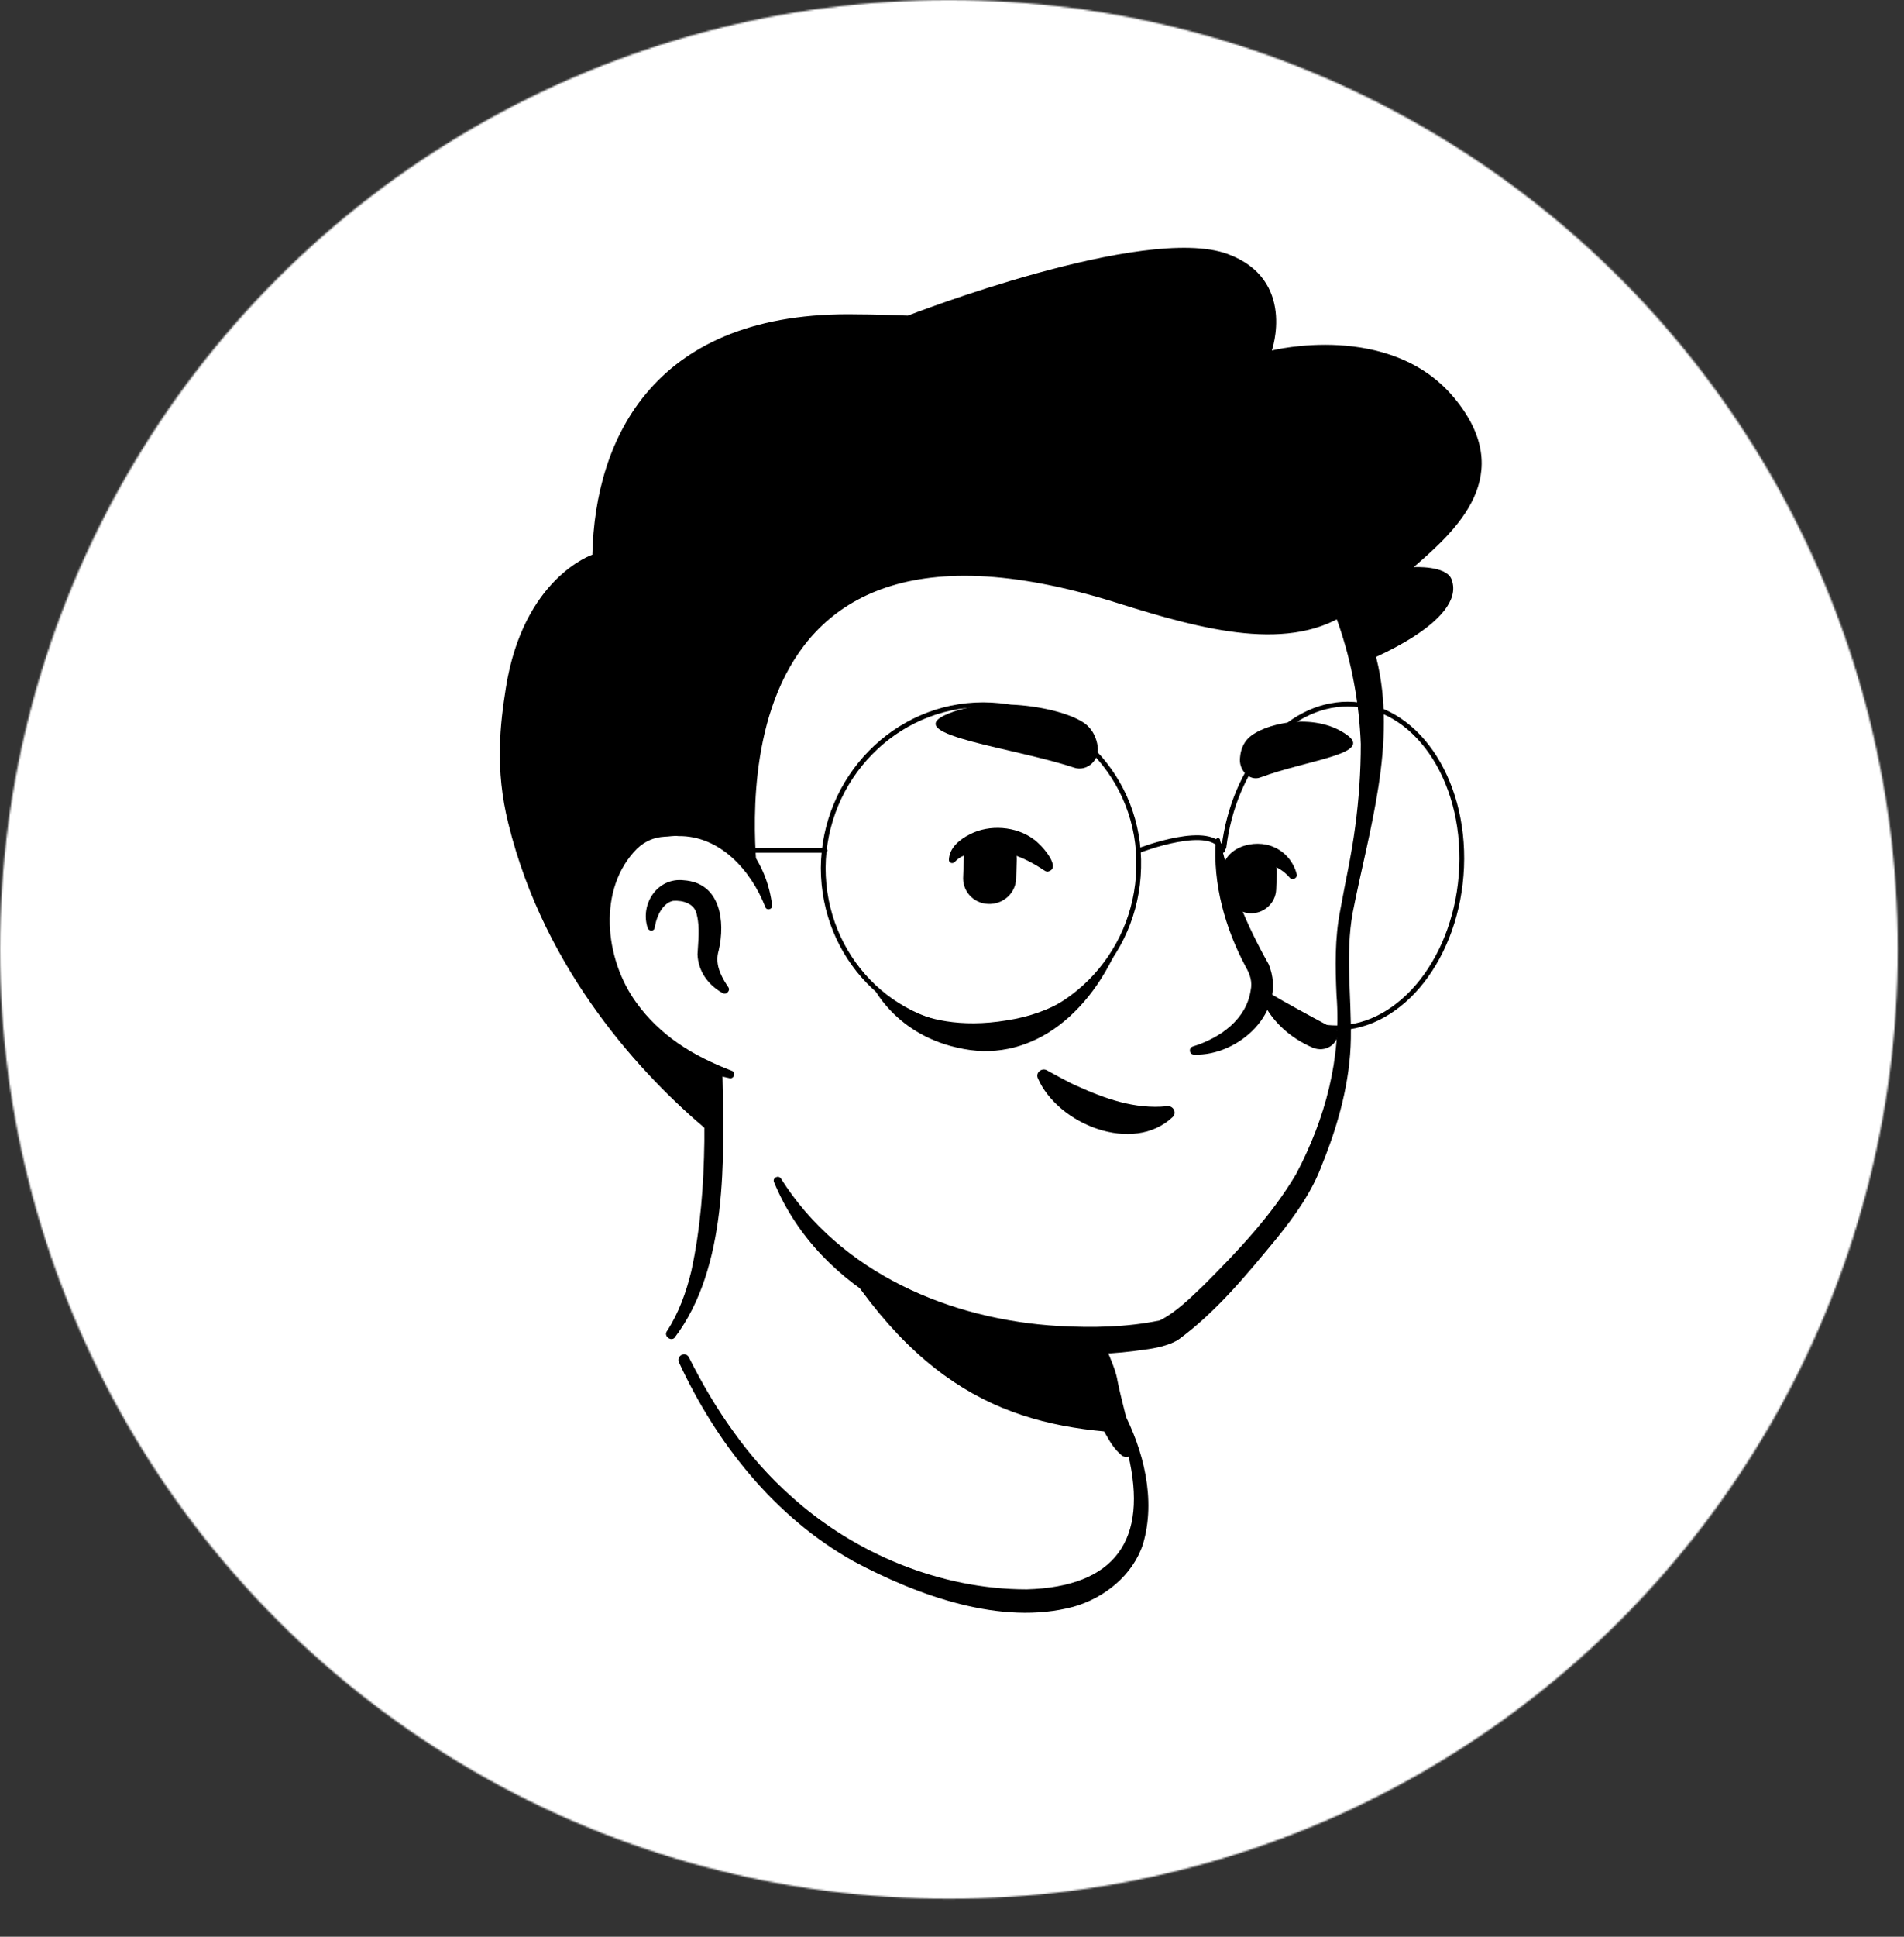 <svg width="1200" height="1220" viewBox="0 0 1200 1220" fill="none" xmlns="http://www.w3.org/2000/svg">
<rect x="0" y="0" width="1200" height="1220" fill="#333333" stroke="none"/>
<g id="Cute Avatar">
<mask id="mask0_0_1080" style="mask-type:luminance" maskUnits="userSpaceOnUse" x="0" y="0" width="1197" height="1197">
<circle id="Ellipse 1" cx="598.033" cy="598.033" r="595.033" fill="#D9D9D9" stroke="black" stroke-width="6"/>
</mask>
<g mask="url(#mask0_0_1080)">
<g id="Body">
<rect width="1200" height="1200" fill="white"/>
<g id="Body_2">
<g id="Revised_Shoulder_1_">
<path id="Vector" d="M925.883 1091.76C923.138 1093.73 920.001 1095.69 917.256 1097.65C914.118 1099.61 911.373 1101.57 908.236 1103.14C905.491 1104.71 903.138 1106.27 900.393 1107.84C900.001 1108.24 899.609 1108.24 899.216 1108.63C890.197 1114.12 880.785 1119.22 871.373 1123.92C868.628 1125.49 865.491 1127.06 862.746 1128.24C862.746 1128.24 862.354 1128.63 861.962 1128.63C858.824 1130.2 855.687 1131.76 852.55 1133.33C846.275 1136.47 839.609 1139.22 833.334 1141.96C830.197 1143.53 826.667 1144.71 823.53 1145.88C820.393 1147.06 816.863 1148.63 813.726 1149.8C810.589 1150.98 807.06 1152.55 803.922 1153.73C803.922 1153.73 803.922 1153.73 803.53 1153.73C800.393 1154.9 796.863 1156.08 793.726 1157.26C786.667 1159.61 779.216 1161.96 772.158 1164.31C769.805 1165.1 767.06 1165.88 764.707 1166.67C757.256 1169.02 749.805 1170.98 742.354 1172.55C739.609 1173.33 736.863 1173.73 733.726 1174.51C726.667 1176.08 719.216 1177.65 712.158 1179.22C710.589 1179.61 709.412 1179.61 707.844 1180C705.491 1180.39 702.746 1180.78 700.393 1181.18C696.863 1181.57 693.726 1182.35 690.197 1182.75C688.628 1183.14 687.06 1183.14 685.491 1183.53C683.53 1183.92 681.177 1184.31 678.824 1184.31C672.55 1185.1 665.883 1185.88 659.609 1186.67C657.648 1187.06 655.295 1187.06 653.334 1187.45H652.942C650.197 1187.84 647.452 1187.84 644.707 1188.24C641.962 1188.63 639.216 1188.63 636.471 1188.63C634.903 1188.63 632.942 1189.02 631.373 1189.02C628.236 1189.02 625.491 1189.41 622.746 1189.41C618.824 1189.41 615.295 1189.8 611.373 1189.8C607.452 1189.8 603.922 1189.8 600.001 1189.8C597.256 1189.8 594.511 1189.8 591.765 1189.8C426.275 1187.45 277.648 1117.26 171.373 1005.88C171.373 1005.88 171.373 1005.49 170.981 1005.49C159.216 994.902 169.413 938.432 216.863 902.745C276.471 857.647 419.216 829.412 419.216 829.412C419.216 829.412 474.511 820.392 679.609 863.137C799.609 888.236 890.981 924.706 941.961 1023.53C952.55 1043.92 963.138 1075.29 925.883 1091.76Z" fill="white"/>
<g id="Group">
<path id="Vector_2" d="M680.785 858.824C756.079 874.118 836.471 890.588 898.432 940.392C919.216 957.255 932.942 981.961 944.314 1005.88C949.805 1017.65 955.295 1029.8 959.609 1042.75C961.962 1051.37 965.491 1061.18 963.53 1071.37C963.138 1074.12 960.785 1077.65 958.824 1079.61C949.805 1088.63 940.001 1094.12 930.197 1101.18C872.55 1141.18 806.275 1169.41 737.648 1184.31C584.707 1217.65 419.216 1191.76 284.707 1111.37C240.001 1084.31 198.824 1051.37 163.53 1012.55C159.609 1007.84 159.609 1000 159.609 994.902C160.001 983.137 163.138 971.765 167.06 961.177C176.471 936.863 188.628 912.549 209.413 895.686C224.314 885.49 240.393 876.863 256.864 869.804C308.628 847.843 363.138 832.549 419.216 826.275C423.922 825.883 424.707 832.549 420.001 833.334C366.275 844.314 312.942 860.784 263.138 883.137C245.099 892.157 225.883 900 211.373 914.118C197.648 929.02 187.844 947.451 180.001 966.275C174.903 977.647 171.373 995.687 172.942 1004.71C197.648 1034.12 226.667 1060 258.04 1082.35C429.805 1202.35 690.589 1210.2 873.334 1110.2C889.805 1101.18 905.883 1090.98 921.177 1080.39C928.628 1075.29 936.471 1070.98 942.354 1065.1C942.746 1064.71 942.354 1065.1 942.354 1065.49C942.354 1065.88 941.962 1066.27 941.962 1066.27C942.354 1061.57 940.785 1055.29 938.824 1049.02C931.765 1026.27 920.393 1002.35 908.236 981.569C889.02 950.588 856.471 930.981 823.53 915.294C800.785 904.706 776.863 896.471 752.55 888.628C728.236 880.785 703.53 874.118 678.824 868.235C672.55 866.667 674.511 857.647 680.785 858.824Z" fill="black"/>
</g>
</g>
</g>
</g>
<g id="Outfit">
<g id="outfit_8_1_">
<path id="Vector_3" d="M349.41 825.881C349.41 825.881 406.665 803.136 417.253 802.352L418.038 811.371C418.038 811.371 372.548 830.979 369.802 834.116C367.449 836.862 349.41 825.881 349.41 825.881Z" fill="#7E5D6D"/>
<g id="Group_2">
<path id="Vector_4" d="M1056.08 1334.9H64.312C64.312 1334.9 90.194 1150.98 150.194 1021.57C195.292 923.529 283.135 860.784 362.351 832.549C384.704 824.706 401.959 816.078 418.037 811.764C418.037 812.549 490.194 800 548.625 806.666C639.998 816.862 733.331 847.843 734.508 847.451C785.096 860.784 847.057 898.431 936.861 973.725C1038.04 1058.43 1056.08 1334.9 1056.08 1334.9Z" fill="white"/>
<g id="Mask group">
<mask id="mask1_0_1080" style="mask-type:alpha" maskUnits="userSpaceOnUse" x="64" y="804" width="993" height="531">
<path id="Vector_5" d="M1056.08 1334.9H64.311C64.311 1334.9 90.194 1150.98 150.194 1021.57C195.292 923.529 283.135 860.784 362.351 832.548C384.704 824.705 401.958 816.078 418.037 811.764C418.037 812.548 490.194 799.999 548.625 806.666C639.998 816.862 733.331 847.842 734.507 847.45C785.096 860.784 847.056 898.431 936.86 973.725C1038.04 1058.43 1056.08 1334.9 1056.08 1334.9Z" fill="white"/>
</mask>
<g mask="url(#mask1_0_1080)">
<g id="Group_3">
<g id="Group_4">
<g id="Group_5">
<g id="Group_6">
<path id="Vector_6" d="M268.234 802.744C289.802 803.528 300.783 803.92 322.351 803.528C341.567 814.901 350.979 820.391 370.587 830.979C390.587 829.803 400.783 829.018 420.783 826.666C440.783 836.077 450.587 840.783 470.587 849.803C490.979 846.665 501.175 844.705 521.175 840.783C541.567 848.626 552.155 852.156 572.547 858.822C592.94 853.724 603.136 850.587 623.528 844.705C644.704 850.195 655.293 852.94 676.469 857.646C696.861 850.195 707.057 846.666 727.449 838.43C749.018 841.96 759.998 843.528 781.567 846.273C801.567 836.862 811.763 832.156 831.763 821.96C853.724 823.136 864.704 823.528 886.665 823.92C906.273 812.156 916.077 806.273 935.685 794.116C960.391 792.156 972.547 790.979 997.253 788.234C995.293 797.646 994.508 802.352 992.94 811.764C972.547 814.116 961.959 815.293 941.567 816.862C921.567 829.411 911.763 835.685 891.371 847.45C869.018 847.45 858.038 847.058 835.685 845.881C815.293 856.077 805.097 861.175 784.704 870.587C762.744 867.842 751.763 866.273 729.802 863.136C709.41 871.371 698.822 875.293 678.43 882.352C656.861 877.646 646.273 874.901 625.096 869.411C604.704 875.293 594.116 878.43 573.724 883.528C552.94 876.469 542.351 872.94 521.567 865.097C501.175 869.018 490.979 870.979 470.195 874.116C449.802 865.097 439.998 860.783 419.606 850.979C399.214 852.94 389.018 853.724 369.018 854.901C349.41 844.313 339.606 838.822 320.391 827.058C302.351 827.058 293.332 827.058 275.293 826.273C272.547 817.254 270.979 812.548 268.234 802.744Z" fill="black"/>
</g>
</g>
<g id="Group_7">
<g id="Group_8">
<path id="Vector_7" d="M262.745 902.353C284.314 902.745 294.902 902.745 316.863 901.961C336.471 912.941 346.274 918.039 365.882 928.235C385.882 926.667 395.686 925.49 415.686 922.745C435.686 931.765 445.882 936.078 466.274 944.314C486.274 940.784 496.078 938.431 516.471 934.118C537.255 941.176 547.843 944.706 568.627 950.98C588.627 945.098 598.823 942.353 618.823 935.686C640 940.784 650.98 943.137 672.157 947.451C692.157 939.608 701.961 935.686 721.961 927.059C743.922 930.196 754.51 931.373 776.471 933.333C796.078 923.529 805.882 918.431 825.49 907.843C847.451 908.627 858.823 908.627 880.784 908.235C900 896.471 909.412 890.196 928.627 877.647C953.333 875.294 965.882 874.118 990.588 870.588C989.02 880 988.627 884.706 987.059 893.725C966.274 896.471 956.078 897.647 935.686 899.608C916.078 912.549 906.667 918.824 887.059 930.98C864.706 931.373 853.333 931.373 830.98 930.588C810.98 941.176 801.176 946.274 781.176 956.471C759.216 954.51 747.843 953.333 725.882 950.196C705.882 958.824 695.686 962.745 675.294 970.588C653.725 966.275 642.745 963.922 621.176 958.824C600.784 965.49 590.98 968.235 570.588 974.118C549.412 967.843 538.823 964.314 518.039 957.255C497.647 961.569 487.843 963.922 467.451 967.451C447.059 959.216 436.471 954.902 416.078 945.49C396.078 947.843 385.882 949.02 365.882 950.98C345.882 940.784 336.078 935.294 316.471 924.314C298.431 924.706 289.412 925.098 271.765 924.706C267.843 916.078 266.274 911.373 262.745 902.353Z" fill="black"/>
</g>
</g>
<g id="Group_9">
<g id="Group_10">
<path id="Vector_8" d="M257.253 1000.39C278.43 999.999 289.41 999.607 310.979 998.822C330.587 1009.41 340.783 1014.51 360.783 1023.92C380.391 1021.57 390.195 1020.39 409.802 1017.25C430.195 1025.88 440.391 1029.8 461.175 1037.65C480.783 1033.33 490.587 1031.37 510.587 1026.27C531.763 1032.94 542.351 1036.08 563.528 1041.96C583.136 1035.69 592.94 1032.55 612.547 1025.88C634.116 1030.59 645.096 1032.55 666.665 1036.47C686.273 1028.23 696.077 1024.31 715.293 1015.29C737.253 1017.65 748.234 1018.82 770.194 1020.39C789.41 1010.2 799.214 1005.1 818.038 994.117C840.391 994.117 851.371 994.117 873.724 993.332C892.548 981.175 901.959 974.901 920.391 962.352C945.096 959.607 957.646 958.038 982.351 954.117C981.175 963.136 980.783 967.842 979.998 977.254C959.214 980.391 949.018 981.96 928.234 984.313C909.41 997.254 899.606 1003.92 880.783 1016.08C858.038 1016.86 846.665 1017.25 824.312 1016.86C804.704 1027.84 795.293 1032.94 775.685 1043.53C753.332 1041.96 742.351 1041.18 719.998 1038.43C700.391 1047.45 690.587 1051.76 670.587 1060C648.626 1056.47 637.646 1054.12 616.077 1049.41C596.077 1056.47 586.273 1059.61 566.273 1065.88C544.704 1060 534.116 1056.86 512.94 1050.19C492.94 1055.29 483.136 1057.65 463.136 1061.57C442.351 1053.72 431.763 1049.41 411.371 1040.78C391.371 1043.92 381.567 1045.1 361.567 1047.45C341.175 1037.65 331.371 1032.55 311.371 1021.96C293.724 1022.74 284.704 1023.14 267.057 1023.53C262.744 1014.51 261.175 1009.8 257.253 1000.39Z" fill="black"/>
</g>
</g>
<g id="Group_11">
<g id="Group_12">
<path id="Vector_9" d="M251.371 1098.04C272.547 1097.25 283.136 1096.47 304.312 1094.9C324.312 1105.1 334.508 1109.8 354.9 1118.82C374.116 1116.08 383.92 1114.51 403.528 1110.98C424.312 1119.21 434.9 1123.14 455.685 1130.19C474.9 1125.49 484.704 1123.14 504.312 1117.65C525.489 1123.92 536.469 1126.67 557.646 1131.76C576.861 1125.1 586.665 1121.57 605.881 1114.51C627.842 1118.43 638.43 1120.39 660.391 1123.53C679.606 1114.9 689.018 1110.59 708.234 1101.57C730.587 1103.53 741.567 1104.31 763.92 1105.49C782.744 1095.29 792.155 1089.8 810.979 1078.82C833.332 1078.43 844.704 1078.04 867.057 1076.86C885.489 1064.7 894.508 1058.43 912.548 1045.49C937.646 1042.35 950.195 1040.39 974.9 1036.08C974.116 1045.1 974.116 1049.8 973.332 1058.82C952.548 1062.35 942.351 1063.92 921.567 1066.67C903.136 1080 893.724 1086.27 875.293 1098.82C852.548 1100 841.175 1100.39 818.43 1100.78C799.606 1112.16 789.802 1117.65 770.979 1127.84C748.626 1126.67 737.253 1126.27 714.9 1124.31C695.685 1133.72 685.881 1138.04 666.665 1146.67C644.312 1143.53 633.332 1141.57 611.371 1137.65C591.763 1145.1 581.959 1148.63 562.351 1155.29C540.783 1150.19 529.802 1147.06 508.234 1141.18C488.626 1146.67 478.822 1149.02 459.214 1153.72C438.038 1146.27 427.449 1142.74 406.273 1134.51C386.665 1138.04 376.861 1139.61 357.253 1142.35C336.469 1132.94 326.273 1128.23 306.273 1118.04C288.626 1119.61 279.998 1120 262.351 1120.78C258.038 1111.76 255.685 1107.06 251.371 1098.04Z" fill="black"/>
</g>
</g>
<g id="Group_13">
<g id="Group_14">
<path id="Vector_10" d="M245.879 1194.51C266.664 1192.94 277.252 1192.16 298.428 1189.8C318.82 1199.21 329.017 1203.92 349.801 1212.55C369.017 1209.41 378.428 1207.45 397.644 1203.53C418.82 1210.98 429.409 1214.9 450.585 1221.57C469.801 1216.47 479.213 1213.72 498.036 1207.84C519.605 1213.33 530.585 1216.08 552.154 1220.78C570.977 1213.72 580.389 1210.19 599.605 1202.35C621.566 1205.88 632.546 1207.45 654.899 1210.19C673.722 1201.17 682.742 1196.86 701.566 1187.45C723.918 1189.02 735.291 1189.41 757.644 1190.19C776.075 1179.61 785.095 1174.12 803.526 1162.74C826.271 1161.96 837.252 1161.57 859.997 1160C877.644 1147.45 886.664 1141.17 904.311 1128.23C929.409 1124.7 941.958 1122.74 967.056 1118.04C966.664 1127.06 966.664 1131.37 966.271 1140.39C945.487 1144.31 935.291 1145.88 914.507 1149.02C896.468 1162.35 887.448 1169.02 869.409 1181.57C846.664 1183.53 834.899 1183.92 812.154 1184.7C793.722 1196.08 784.311 1201.96 765.879 1212.55C743.134 1212.16 731.762 1211.76 709.017 1210.19C690.193 1220 680.781 1224.31 661.958 1233.33C639.605 1230.59 628.232 1229.02 605.879 1225.49C586.664 1233.33 577.252 1236.86 558.036 1243.92C536.075 1239.21 525.095 1236.47 503.134 1230.98C483.919 1236.86 474.115 1239.61 454.899 1244.7C433.33 1238.04 422.742 1234.51 401.173 1226.67C381.958 1230.59 372.154 1232.55 352.938 1235.68C332.154 1227.06 321.566 1222.35 300.781 1212.94C283.526 1214.9 274.899 1215.68 257.644 1216.86C252.938 1208.23 250.585 1203.53 245.879 1194.51Z" fill="black"/>
</g>
</g>
</g>
</g>
</g>
</g>
<path id="Vector_11" d="M1063.53 1341.57C769.018 1342.35 354.9 1345.49 64.704 1344.71C58.822 1344.71 53.723 1339.22 54.9 1333.33C69.017 1249.02 88.625 1166.27 116.861 1085.49C146.272 999.215 187.449 932.549 263.135 879.215C298.037 854.117 337.253 836.47 377.253 822.353C390.194 817.255 403.527 811.764 417.645 807.843L421.567 810.588V810.196C421.567 808.235 417.645 807.059 418.821 807.451V807.059C419.214 806.274 419.998 805.882 420.39 805.098C424.704 800.392 430.978 798.823 437.253 798.431C443.919 797.647 450.586 796.862 457.645 796.078C484.704 792.941 512.155 792.157 539.606 794.902C567.057 798.039 593.331 803.137 619.998 809.019C658.429 817.647 696.468 830.196 734.115 841.568L735.292 841.961H735.684C735.684 841.961 736.076 841.961 735.684 841.961C735.684 841.961 735.292 841.961 734.9 841.961C734.508 841.961 734.116 841.961 733.723 842.353H736.468C788.233 856.078 832.939 885.882 876.076 916.862C897.253 932.549 918.037 948.627 938.429 965.49C959.606 981.96 976.076 1004.71 989.017 1028.24C1014.51 1074.9 1030.19 1126.27 1042.35 1177.65C1053.33 1225.88 1061.17 1274.9 1066.27 1323.92L1066.66 1329.02L1067.06 1331.37V1332.55C1066.27 1336.08 1065.1 1339.61 1063.53 1341.57ZM1048.63 1327.84C1047.06 1329.41 1045.49 1332.55 1045.88 1334.51V1334.12V1332.94V1330.59C1039.21 1254.9 1026.66 1179.22 1003.14 1107.06C987.057 1060 966.272 1010.2 927.057 978.431C887.449 945.49 846.272 912.941 801.566 887.059C779.214 874.51 756.076 863.137 732.155 856.862L738.037 856.47C737.253 857.255 733.723 857.255 733.331 856.862C710.194 852.157 678.429 840 655.684 832.549C623.919 821.961 590.978 816.47 557.645 813.725C524.704 810.588 491.763 813.333 459.214 816.863C452.547 817.647 445.88 818.039 439.606 818.823C432.547 820.392 425.096 820 418.821 814.902C418.821 814.902 418.821 814.902 418.429 814.902H418.037C418.821 815.294 414.9 814.117 415.292 812.157V811.764L419.214 814.51C405.88 818.039 393.331 824.313 379.998 829.412C367.057 834.902 353.723 839.215 340.782 845.098C290.194 867.843 243.919 901.568 207.449 943.921C170.194 985.882 148.233 1037.65 130.586 1090.59C104.312 1170.2 86.272 1253.33 74.508 1336.08L64.704 1324.71C349.018 1325.1 759.998 1326.27 1048.63 1327.84Z" fill="black"/>
</g>
<path id="Vector_12" d="M258.429 1334.9L240.782 1189.41" stroke="#544D4D" stroke-width="3" stroke-miterlimit="10" stroke-linecap="round" stroke-linejoin="round"/>
<path id="Vector_13" d="M943.529 1140C943.529 1140 931.764 1168.63 935.293 1197.25C938.823 1225.88 949.019 1267.84 934.509 1334.9" stroke="#544D4D" stroke-width="3" stroke-miterlimit="10" stroke-linecap="round" stroke-linejoin="round"/>
<path id="Vector_14" d="M349.411 825.882C356.862 823.529 369.803 825.882 373.725 832.549C389.019 857.647 425.882 930.98 441.176 1076.47C453.333 1190.2 434.901 1394.9 434.901 1394.9L54.117 1376.86C54.117 1376.86 93.725 1235.69 127.058 1106.27C145.097 1036.47 150.98 935.686 200.784 898.431C240.784 868.627 290.587 846.274 349.411 825.882Z" fill="black"/>
<path id="Vector_15" d="M743.922 849.804C743.922 849.804 865.099 1077.65 829.805 1381.96H1091.37C1091.37 1381.96 1081.96 1348.63 1049.02 1208.63C1020 1086.27 990.589 981.176 960.001 952.549C880.001 877.255 766.667 840 766.667 840C766.667 840 753.726 846.274 743.922 849.804Z" fill="black"/>
<path id="Vector_16" d="M743.921 849.804L734.509 847.059C734.509 847.059 748.235 840.392 754.117 836.47L757.646 834.51C757.646 834.51 776.47 843.137 783.136 846.274C789.803 849.412 759.999 863.921 759.999 863.921C759.999 863.921 745.097 850.196 743.921 849.804Z" fill="#7E5D6D"/>
<g id="Group_15">
<path id="Vector_17" d="M436.862 1040C436.862 1040 423.529 1001.96 393.333 968.235C365.489 936.863 314.509 888.235 310.98 877.255C308.627 869.804 311.764 856.078 318.823 840C333.725 805.882 367.058 761.176 410.98 741.176C517.646 703.529 534.117 770.588 535.686 791.764C536.078 797.647 418.823 823.137 419.215 829.019V829.412C419.215 829.412 401.176 835.294 414.117 925.098C417.254 947.059 430.98 985.49 436.862 1040Z" fill="white"/>
<path id="Vector_18" d="M438.038 1045.88C435.293 1046.27 431.764 1044.31 430.98 1041.57L430.587 1040.78L430.195 1039.61C421.96 1018.82 410.587 999.215 396.862 981.568C369.019 947.059 334.509 919.215 307.842 883.529C307.058 882.353 306.274 881.176 305.882 879.608C302.352 867.451 307.45 854.51 311.372 843.529C330.587 798.039 363.921 757.255 409.019 736.078C420.391 732.157 432.548 728.627 444.705 726.666C469.019 722.353 497.254 723.529 517.254 740.392C532.548 753.333 540.391 772.157 542.352 791.764C542.744 795.686 538.823 798.431 536.078 800C501.176 813.333 460.391 819.608 425.489 832.549C425.097 832.941 424.313 832.941 424.313 833.333C424.313 833.333 424.313 833.333 425.097 832.549C425.489 831.764 426.274 830.588 426.274 829.412C426.274 828.627 426.274 829.804 426.274 829.804L422.352 835.294C422.744 835.294 423.136 834.902 423.136 834.902C423.136 834.902 422.744 835.294 422.744 835.686C419.215 841.176 418.431 848.235 417.646 854.902C416.47 867.843 416.862 881.176 418.038 894.117L419.215 907.451C421.568 934.51 429.803 959.215 435.293 985.882C438.038 999.215 440.391 1012.55 442.352 1025.88C442.744 1028.63 443.136 1032.16 443.136 1035.29C441.568 1038.82 439.607 1042.35 438.038 1045.88ZM435.686 1034.12C434.509 1032.55 432.156 1031.37 430.587 1031.37C430.195 1031.37 429.803 1030.98 429.803 1030.59L429.411 1027.45C425.097 991.764 413.333 958.039 407.45 921.961C406.666 915.294 405.097 901.568 404.313 894.902C403.136 874.117 400.784 851.765 409.411 831.765C411.372 828.235 412.548 825.49 417.254 823.529L412.94 829.412C412.94 829.019 412.94 828.627 412.94 828.627C412.94 826.274 415.293 823.529 416.862 822.353C427.45 816.863 438.823 814.51 450.195 810.98C475.293 803.529 507.45 796.863 531.372 787.451C531.372 787.451 531.372 787.451 530.587 788.235L530.195 788.627C529.803 789.019 529.411 789.804 529.411 790.588C529.411 790.98 529.411 791.764 529.411 791.764C528.235 775.686 521.176 758.823 508.627 748.627C491.372 734.117 467.45 733.725 445.882 737.255C435.293 738.823 421.568 743.137 412.94 745.882C384.705 758.431 360.784 780 341.96 804.706C328.235 823.529 315.293 844.706 312.156 867.843C310.587 876.078 316.47 881.568 321.176 887.451C339.215 908.235 368.235 936.47 387.45 956.47C409.803 979.215 428.627 1006.27 441.176 1035.29L441.568 1036.08C441.568 1034.9 438.038 1033.33 435.686 1034.12Z" fill="black"/>
</g>
<g id="Group_16">
<path id="Vector_19" d="M812.547 1052.16C812.547 1052.16 786.272 950.195 773.331 917.646C760.39 885.489 736.076 849.019 734.9 847.058C697.645 786.666 698.822 760.391 710.978 749.803C723.135 739.215 752.547 741.176 806.665 788.627C816.469 799.607 874.9 865.489 881.174 901.568C884.704 921.568 873.723 935.685 858.821 956.47C843.527 977.646 824.704 1005.49 812.547 1052.16Z" fill="white"/>
<path id="Vector_20" d="M812.548 1052.16C799.215 1009.02 787.058 964.706 770.98 922.353C760.784 897.647 746.274 874.51 731.372 852.157C716.862 828.235 701.568 803.529 697.646 775.294C694.117 748.627 713.333 733.333 738.823 740C766.666 747.451 789.019 766.274 810.195 784.314C827.45 803.529 843.921 823.137 858.823 844.706C876.862 872.549 899.999 905.098 877.646 937.255C867.45 953.333 854.509 967.843 844.313 983.921C830.587 1005.1 819.999 1027.84 812.548 1052.16ZM812.548 1046.27C811.764 1044.31 810.587 1043.92 809.803 1042.74C810.98 1039.22 812.156 1035.69 813.333 1032.55C862.744 905.49 939.607 941.961 801.96 792.941C784.705 778.431 760.391 758.431 736.078 752.157C718.431 747.843 707.45 755.686 709.803 774.117C716.862 818.823 750.195 853.725 769.019 893.725C785.882 926.666 794.117 962.745 804.313 998.039C806.666 1006.67 812.94 1029.41 814.901 1037.65C815.685 1040.39 817.254 1046.27 818.038 1049.41V1049.8C817.254 1047.45 814.117 1045.88 812.548 1046.27Z" fill="black"/>
</g>
</g>
</g>
<g id="Head">
<rect width="1200" height="1200" fill="white"/>
<g id="Head_4_copy">
<g id="Group_17">
<g id="Neck_1_5_">
<path id="Vector_21" d="M717.645 963.137C709.409 1003.53 656.076 1027.84 566.272 991.373C472.939 953.726 432.546 863.922 422.35 837.255C477.645 733.726 439.213 661.961 439.213 661.961C566.664 650.981 678.037 800 678.037 800L695.292 873.726C696.86 880 699.997 885.49 704.703 889.412C712.939 903.922 722.743 937.255 717.645 963.137Z" fill="white"/>
<g id="Group_18">
<path id="Vector_22" d="M420.391 838.432C427.842 827.059 432.548 813.726 435.685 800.785C441.568 773.726 443.529 746.275 443.921 718.824V708.628C442.744 698.432 439.215 687.843 435.293 678.432C430.195 665.883 448.627 658.039 454.509 670.588C455.293 672.157 455.293 674.902 455.293 676.471C456.47 729.804 458.823 798.432 425.097 842.745C422.744 845.098 418.038 841.569 420.391 838.432Z" fill="black"/>
</g>
<g id="Group_19">
<path id="Vector_23" d="M682.351 799.216C688.233 802.746 690.194 807.452 690.978 812.157C693.331 821.569 692.547 831.765 694.9 841.569C696.861 850.981 702.743 860.001 704.312 869.804C706.272 880.001 712.155 901.569 714.508 912.157C715.292 914.51 713.723 917.255 710.978 917.648C709.41 918.04 708.233 917.648 707.057 916.863C701.959 912.55 699.606 908.236 696.469 902.746C691.371 893.334 687.841 884.706 684.704 874.118C681.959 864.706 683.135 854.51 680.782 844.706C678.821 835.295 673.331 826.275 671.37 816.471C670.194 811.765 669.802 806.667 673.331 800.785C675.684 798.432 679.606 797.648 682.351 799.216Z" fill="black"/>
</g>
<path id="Vector_24" d="M710.587 902.745C635.685 898.824 574.509 875.294 514.901 769.02C565.097 813.334 624.313 830.196 686.666 838.039L694.901 874.118C696.47 880.392 705.882 898.824 710.587 902.745Z" fill="black"/>
<g id="Group_20">
<path id="Vector_25" d="M707.452 888.236C720.785 913.334 728.628 944.706 720.393 972.549C714.118 992.157 696.079 1006.67 676.471 1012.16C630.981 1024.31 578.432 1005.1 538.04 983.53C488.236 955.687 451.373 909.02 427.844 858.04C426.275 854.118 431.765 850.981 434.118 854.902C442.354 871.373 451.765 887.451 462.354 901.961C472.942 916.863 485.099 930.589 498.824 942.745C538.824 978.824 592.942 1001.18 647.06 1001.18C702.746 999.608 723.922 970.196 710.981 916.079C709.02 907.451 705.883 898.432 701.569 890.981C699.216 887.843 705.099 884.314 707.452 888.236Z" fill="black"/>
</g>
</g>
<path id="Vector_26" d="M859.215 417.255C866.274 450.196 869.803 476.863 850.587 564.706C831.764 652.157 877.646 670.196 769.019 810.196C724.705 867.451 617.254 851.373 530.195 792.157C500.784 772.157 488.235 720.785 466.274 684.314C449.019 655.687 441.176 685.49 418.431 660.785C387.45 627.059 350.195 559.216 368.627 439.216C398.431 244.706 552.548 221.961 666.666 243.53C781.568 265.49 840.391 330.588 859.215 417.255Z" fill="white"/>
<g id="Group_21">
<path id="Vector_27" d="M438.038 695.686C429.019 680.392 417.254 667.059 406.274 652.941C395.685 638.432 387.058 622.353 379.999 605.883C333.333 491.373 351.372 330.196 465.882 262.745C513.333 235.294 570.587 228.628 623.921 232.941C738.038 241.177 842.744 293.726 867.45 414.51C880.784 467.843 862.744 522.745 852.548 574.902C847.842 600.785 851.764 627.451 851.372 654.118C850.98 681.177 843.529 708.236 833.333 733.334C827.058 750.588 816.078 765.883 804.705 780C785.882 802.745 767.058 825.883 743.137 843.53C737.646 847.451 727.842 849.412 721.176 850.196C702.744 852.941 684.705 853.726 666.274 852.549C594.117 849.412 516.862 814.51 487.842 744.706C486.666 741.961 490.587 740 492.156 742.353C529.803 801.961 598.823 831.373 667.45 835.294C688.627 836.471 710.195 836.079 730.98 831.765C741.176 826.667 750.195 817.647 758.823 809.412C779.999 788.235 801.568 765.49 816.862 739.608C835.293 704.706 845.489 666.667 842.352 627.059C841.568 609.412 841.176 590.981 844.705 573.334C847.842 555.687 851.764 538.824 854.117 520.785C856.47 503.53 857.646 485.883 857.646 468.628C855.686 418.039 839.215 365.883 807.058 326.667C736.078 238.432 568.235 215.294 473.725 275.687C414.117 312.549 386.274 381.569 377.254 448.628C363.529 529.02 367.45 608.236 431.372 666.667L450.195 686.275C457.646 694.902 444.313 705.098 438.038 695.686Z" fill="black"/>
</g>
<path id="Vector_28" d="M484.311 570.98C484.311 570.98 472.155 512.157 414.9 519.215C365.488 525.49 348.233 643.921 460.39 676.863" fill="white"/>
<g id="Group_22">
<path id="Vector_29" d="M455.293 625.49C446.274 620.392 439.999 611.765 439.607 601.177C439.999 593.334 441.176 584.314 439.215 576.471C438.038 569.02 430.195 567.059 424.313 567.451C418.038 568.628 414.117 576.471 412.94 582.745C412.94 583.138 412.548 584.314 412.548 584.706C412.156 586.667 409.019 586.667 408.235 584.706C403.136 569.412 414.509 552.549 430.98 554.51C454.117 556.079 457.254 580.392 452.94 598.824C450.587 606.667 453.725 613.726 458.038 620.392L458.823 621.569C460.784 623.922 457.646 627.059 455.293 625.49Z" fill="black"/>
</g>
<g id="Group_23">
<path id="Vector_30" d="M769.018 529.412C774.9 557.255 785.881 583.137 799.606 607.451C811.763 637.255 780.39 665.49 752.547 664.314C749.41 664.314 749.018 660 751.763 659.216C769.41 653.726 785.488 641.961 788.234 623.922C789.41 618.431 787.841 613.726 785.096 609.02C772.155 584.706 764.312 556.863 766.273 529.412C766.273 527.451 769.018 527.451 769.018 529.412Z" fill="black"/>
</g>
<g id="Group_24">
<path id="Vector_31" d="M482.352 571.373C473.333 548.236 453.725 526.275 427.45 526.667C425.097 526.275 421.176 527.059 418.823 527.059C412.156 527.451 406.666 529.804 401.568 534.51C376.47 559.608 380.784 603.922 401.176 631.765C408.235 641.569 417.254 650.196 427.45 657.255C437.646 664.314 449.019 669.804 461.176 674.51C463.921 675.294 462.744 679.608 459.999 679.216C433.725 673.726 408.627 660.785 391.372 639.216C364.705 607.059 359.215 553.334 390.98 521.961C398.038 515.687 407.842 510.981 417.646 510.981C420.784 510.981 425.489 510.196 428.627 510.981C445.097 511.765 460.784 520 470.98 532.941C479.999 543.922 485.097 557.255 486.666 570.589C486.666 572.941 483.136 573.726 482.352 571.373Z" fill="black"/>
</g>
</g>
</g>
</g>
<g id="Mouth">
<g id="Normal_Smile_2_">
<g id="Group_25">
<path id="Vector_32" d="M739.216 703.529C714.118 727.451 666.667 708.235 654.118 679.216C652.549 675.686 656.471 672.549 659.608 674.118C666.275 677.647 672.157 681.176 678.432 683.921C696.471 692.157 715.294 698.823 735.294 696.863C739.216 696.078 741.961 700.784 739.216 703.529Z" fill="black"/>
</g>
</g>
</g>
<g id="Eyes">
<g id="normal_1_">
<path id="Vector_33" d="M622.746 569.412C613.334 569.02 606.275 561.177 607.06 551.765L607.452 540.784C607.844 531.373 615.687 524.314 625.099 525.098C634.511 525.49 641.569 533.333 640.785 542.745L640.393 553.726C640.001 562.745 632.158 569.804 622.746 569.412Z" fill="black"/>
<path id="Vector_34" d="M787.843 575.295C779.215 574.902 772.549 567.452 772.941 558.824L773.333 548.628C773.725 540.001 781.176 533.334 789.803 533.726C798.431 534.118 805.098 541.569 804.705 550.197L804.313 560.393C803.921 569.02 796.47 575.687 787.843 575.295Z" fill="black"/>
<g id="Group_26">
<path id="Vector_35" d="M658.04 548.235C645.099 539.608 630.981 533.726 615.295 536.863C610.197 537.647 605.099 539.216 601.962 542.745C600.785 544.314 598.04 543.922 598.04 541.569C598.432 533.726 605.099 528.628 611.373 525.49C623.53 519.216 640.393 520.392 651.373 528.628C655.295 530.981 668.628 545.49 661.569 548.628C660.001 549.412 659.217 549.02 658.04 548.235Z" fill="black"/>
</g>
<g id="Group_27">
<path id="Vector_36" d="M770.197 550.196C770.197 533.726 790.589 527.843 803.138 533.726C810.197 536.863 815.295 543.137 817.256 550.588C818.04 552.941 814.511 554.902 812.942 552.941C806.275 545.098 794.903 541.177 785.883 545.882C783.138 547.451 782.746 548.628 781.962 550.196C781.962 558.039 770.589 557.647 770.197 550.196Z" fill="black"/>
</g>
<path id="Vector_37" d="M676.864 483.53C685.099 486.275 693.334 478.824 691.766 469.804C690.981 465.098 689.02 460.392 685.099 456.863C673.334 446.275 624.707 436.863 595.295 450.588C569.413 463.137 639.217 470.981 676.864 483.53Z" fill="black"/>
<path id="Vector_38" d="M794.12 489.804C787.453 492.157 780.394 485.098 781.571 476.863C781.963 472.549 783.532 468.236 786.669 465.098C796.081 455.686 828.238 448.236 848.63 462.745C866.277 474.902 824.708 478.432 794.12 489.804Z" fill="black"/>
</g>
</g>
<g id="Hair">
<path id="style_8_1_" d="M890.98 357.255C917.647 334.117 956.863 299.215 916.47 250.588C876.078 201.96 801.568 220.784 801.568 220.784C801.568 220.784 817.255 176.078 773.725 160C721.176 140.784 572.157 198.823 572.157 198.823C561.176 198.431 550.588 198.039 540.784 198.039C412.157 195.294 374.902 276.47 373.333 349.411C373.333 349.411 329.804 363.921 318.823 433.333C315.294 455.686 311.765 484.313 320.392 518.823C343.529 612.941 405.882 678.431 445.49 711.764C460.392 700.784 434.117 685.49 436.078 667.451C350.98 625.882 369.412 525.098 414.902 519.215C449.804 514.902 468.235 535.294 476.863 551.764C480.392 556.47 433.333 294.117 704.706 380C758.431 396.862 813.725 411.764 851.372 384.706C855.686 392.941 858.431 402.745 859.215 417.255C859.215 417.255 924.706 391.764 914.902 365.098C911.764 356.078 890.98 357.255 890.98 357.255Z" fill="black"/>
</g>
<g id="Accesories">
<g id="Rounded_Glasses_1_">
<path id="Vector_39" d="M791.766 620C791.766 620 796.472 646.667 827.453 660C835.296 663.138 843.531 658.04 843.531 649.412C843.139 649.412 793.727 623.138 791.766 620Z" fill="black"/>
<path id="Vector_40" d="M549.413 620C549.413 620 563.923 652.942 607.452 660.785C650.982 669.02 690.59 637.647 709.021 585.098C709.021 585.098 694.119 633.726 634.511 642.745C575.688 652.549 549.413 620 549.413 620Z" fill="black"/>
<path id="Vector_41" d="M717.65 546.667C716.474 602.746 671.376 647.844 616.866 647.844C562.356 647.844 518.827 602.746 518.827 546.667C519.219 490.197 564.317 443.922 619.611 443.922C674.905 443.922 719.219 490.197 717.65 546.667Z" stroke="black" stroke-width="3" stroke-miterlimit="10" stroke-linecap="round" stroke-linejoin="round"/>
<path id="Vector_42" d="M771.374 533.726C777.649 483.138 810.59 443.53 849.413 443.53C891.374 443.53 923.531 489.804 921.178 546.275C918.825 602.353 883.531 647.451 842.355 647.451C827.06 647.451 813.335 641.569 801.962 630.981" stroke="black" stroke-width="3" stroke-miterlimit="10" stroke-linecap="round" stroke-linejoin="round"/>
<path id="Vector_43" d="M520.002 535.687H464.315" stroke="black" stroke-width="3" stroke-miterlimit="10" stroke-linecap="round" stroke-linejoin="round"/>
<path id="Vector_44" d="M718.041 535.687C718.041 535.687 764.707 517.648 770.59 535.687" stroke="black" stroke-width="3" stroke-miterlimit="10" stroke-linecap="round" stroke-linejoin="round"/>
</g>
</g>
</g>
</g>
</svg>
